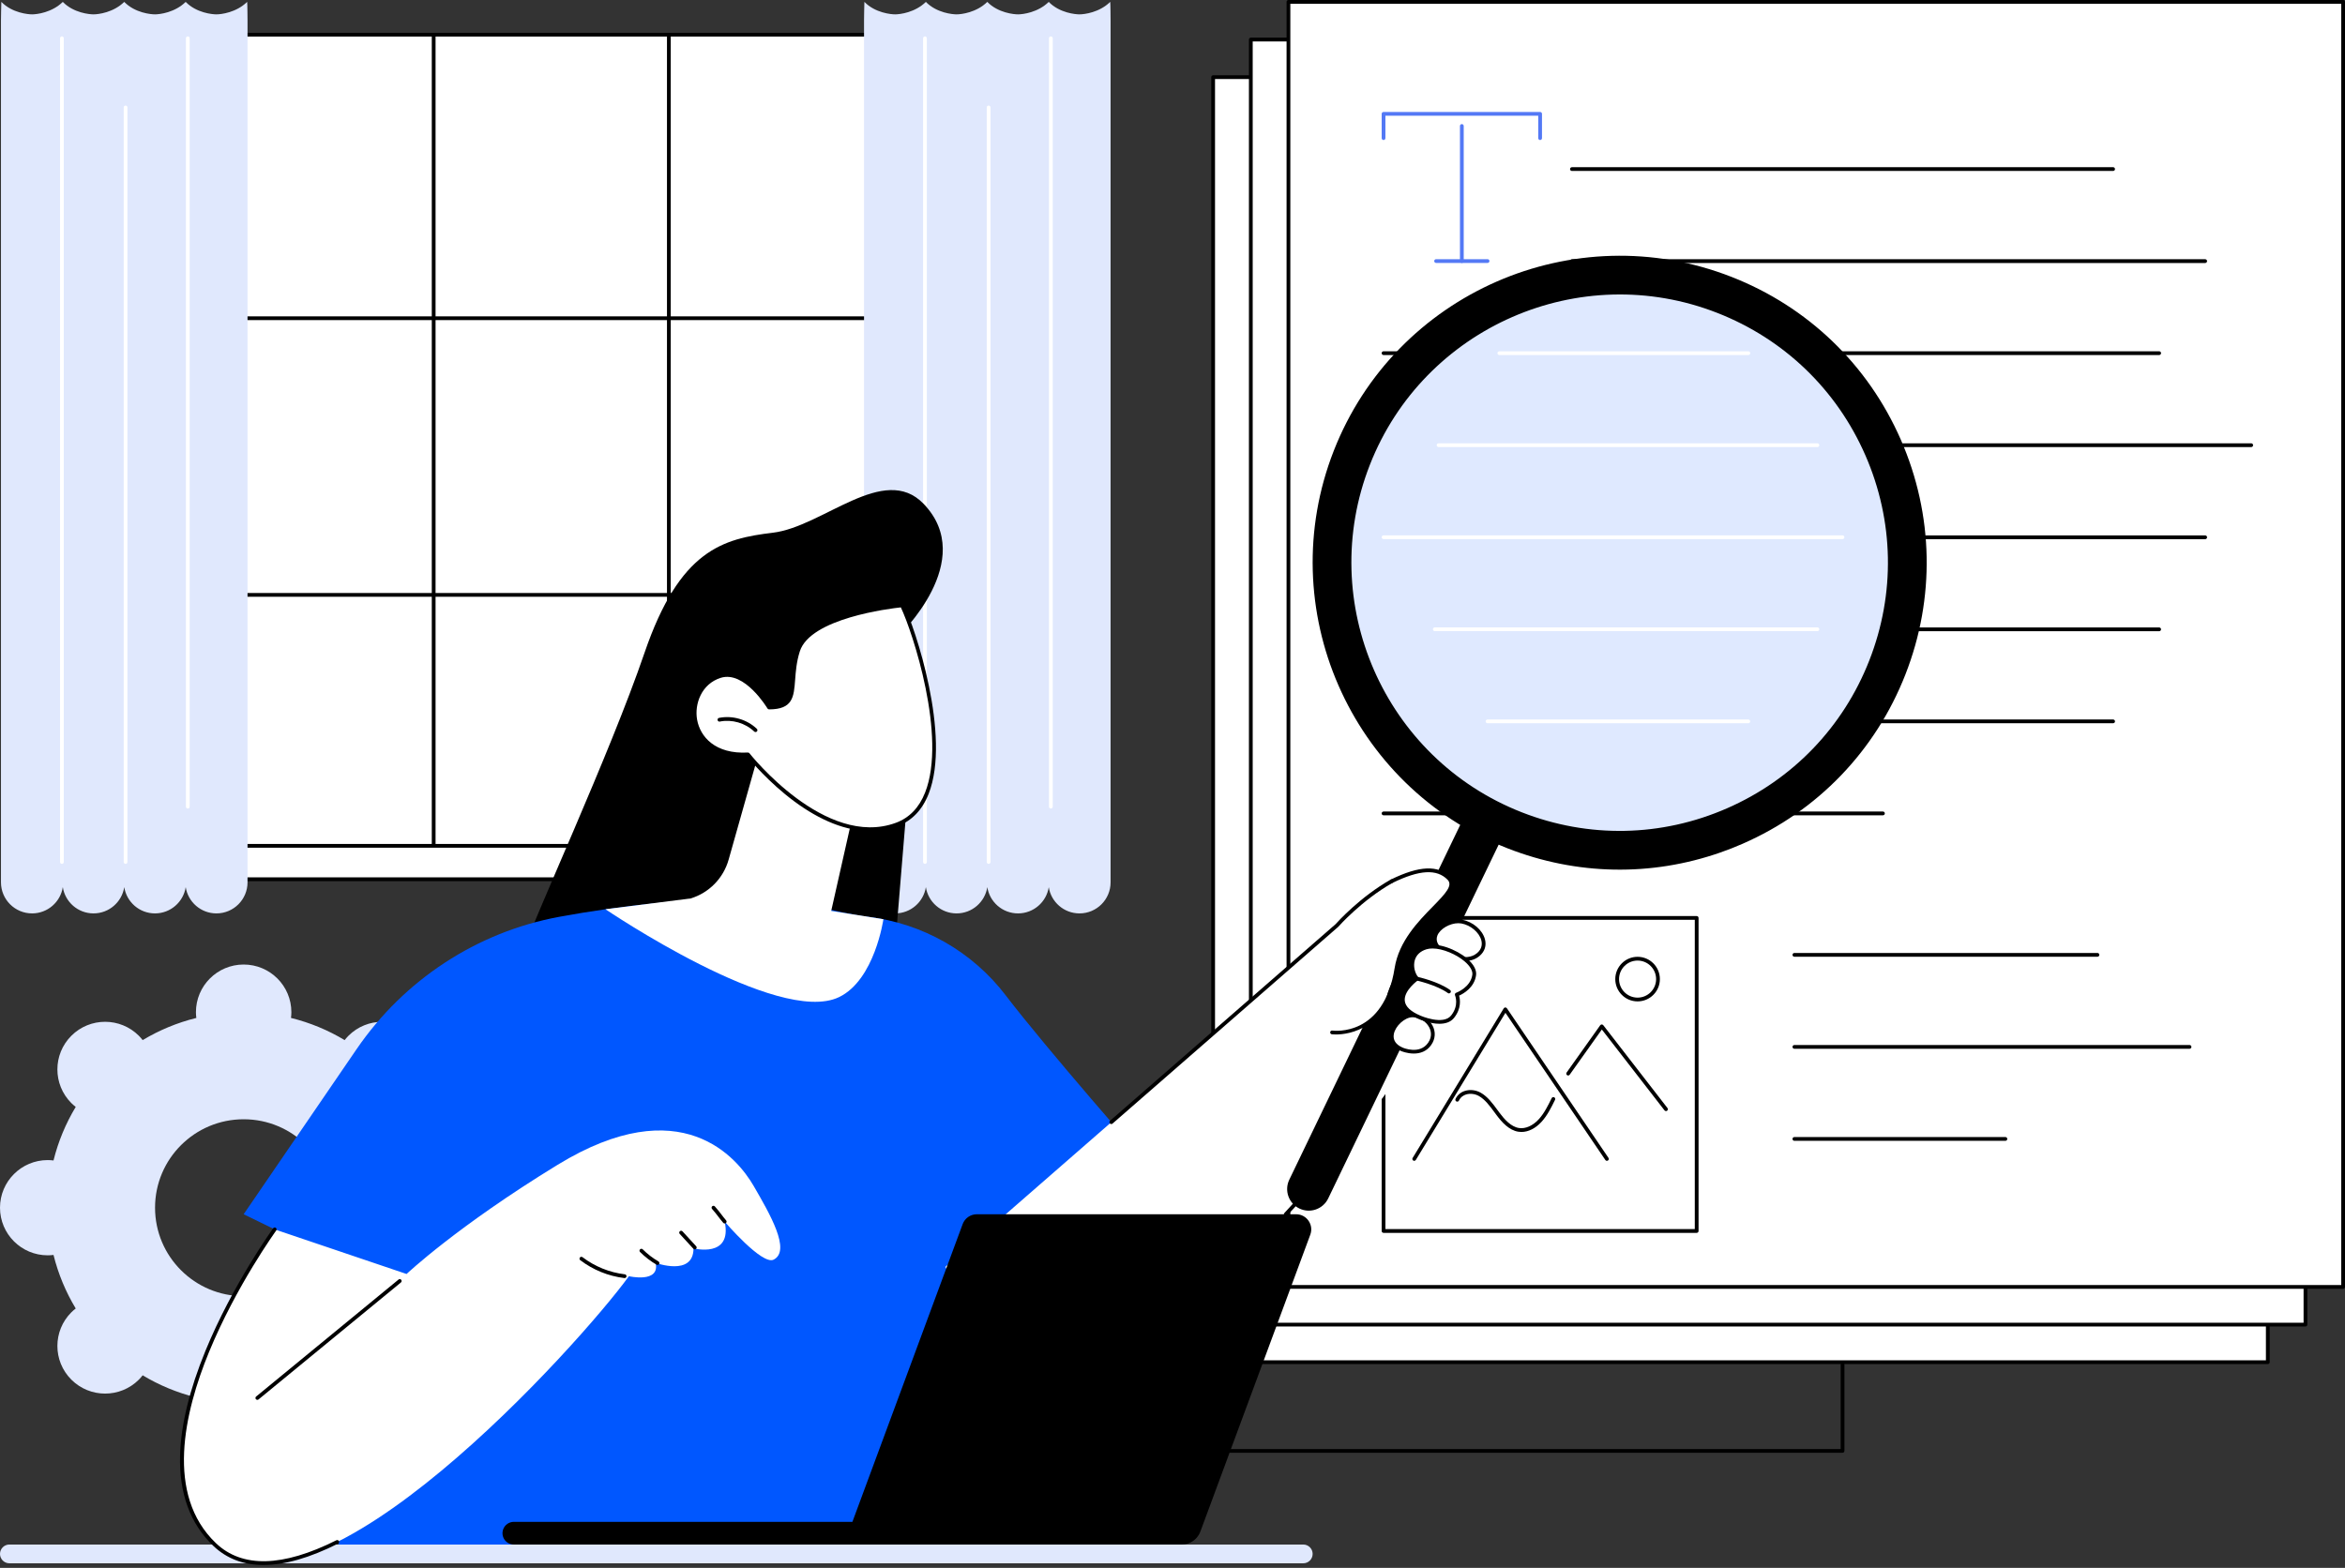 <svg width="160" height="107" viewBox="0 0 160 107" fill="none" xmlns="http://www.w3.org/2000/svg">
  <rect x="0" y="0" width="160" height="107" fill="#333333" stroke="none"/>
  <g id="Illustration">
    <g id="Remote proofreading">
      <path id="Vector"
        d="M0 82.419C0 84.214 1.457 85.669 3.256 85.669C3.39 85.669 3.521 85.659 3.651 85.643C3.975 86.947 4.49 88.176 5.167 89.297C5.064 89.378 4.964 89.463 4.869 89.558C3.598 90.827 3.598 92.885 4.869 94.154C6.14 95.423 8.202 95.423 9.474 94.154C9.568 94.059 9.654 93.959 9.734 93.857C10.857 94.533 12.089 95.047 13.396 95.371C13.38 95.5 13.369 95.632 13.369 95.765C13.369 97.56 14.827 99.015 16.625 99.015C18.423 99.015 19.88 97.56 19.88 95.765C19.88 95.632 19.87 95.5 19.854 95.371C21.161 95.047 22.392 94.533 23.515 93.857C23.596 93.96 23.682 94.059 23.776 94.154C25.047 95.423 27.109 95.423 28.381 94.154C29.652 92.885 29.652 90.827 28.381 89.558C28.286 89.463 28.186 89.378 28.083 89.297C28.76 88.176 29.275 86.947 29.599 85.643C29.729 85.659 29.86 85.669 29.994 85.669C31.793 85.669 33.25 84.214 33.25 82.419C33.25 80.625 31.793 79.17 29.994 79.17C29.86 79.17 29.729 79.18 29.599 79.196C29.275 77.891 28.76 76.662 28.083 75.541C28.186 75.461 28.286 75.375 28.381 75.281C29.652 74.011 29.652 71.954 28.381 70.685C27.109 69.415 25.048 69.415 23.776 70.685C23.682 70.779 23.596 70.88 23.515 70.982C22.392 70.306 21.161 69.792 19.854 69.469C19.87 69.339 19.88 69.208 19.88 69.074C19.88 67.279 18.423 65.824 16.625 65.824C14.827 65.824 13.369 67.279 13.369 69.074C13.369 69.208 13.38 69.339 13.396 69.469C12.089 69.792 10.857 70.307 9.734 70.982C9.654 70.879 9.568 70.779 9.474 70.685C8.202 69.415 6.141 69.415 4.869 70.685C3.598 71.954 3.598 74.011 4.869 75.281C4.964 75.375 5.064 75.461 5.167 75.541C4.49 76.662 3.975 77.891 3.651 79.196C3.521 79.18 3.39 79.17 3.256 79.17C1.457 79.17 0 80.625 0 82.419ZM10.579 82.419C10.579 79.086 13.286 76.384 16.625 76.384C19.964 76.384 22.671 79.086 22.671 82.419C22.671 85.752 19.964 88.455 16.625 88.455C13.286 88.455 10.579 85.752 10.579 82.419Z"
        fill="#E0E8FD" />
      <g id="Group">
        <g id="Group_2">
          <g id="Group_3">
            <path id="Vector_2" d="M60.739 2.367H14.98V59.381H60.739V2.367Z" fill="white" />
            <path id="Vector_3"
              d="M60.739 59.509H14.98C14.909 59.509 14.852 59.452 14.852 59.381V2.367C14.852 2.295 14.909 2.238 14.98 2.238H60.739C60.81 2.238 60.867 2.296 60.867 2.367V59.38C60.867 59.452 60.809 59.509 60.739 59.509V59.509ZM15.109 59.253H60.611V2.495H15.109V59.252V59.253Z"
              fill="black" />
          </g>
          <path id="Vector_4"
            d="M60.739 21.847H14.98C14.909 21.847 14.852 21.789 14.852 21.718C14.852 21.648 14.909 21.59 14.98 21.59H60.739C60.81 21.59 60.867 21.648 60.867 21.718C60.867 21.789 60.809 21.847 60.739 21.847Z"
            fill="black" />
          <path id="Vector_5"
            d="M60.739 40.726H14.98C14.909 40.726 14.852 40.668 14.852 40.597C14.852 40.526 14.909 40.469 14.98 40.469H60.739C60.81 40.469 60.867 40.526 60.867 40.597C60.867 40.668 60.809 40.726 60.739 40.726Z"
            fill="black" />
          <path id="Vector_6"
            d="M45.636 59.509C45.565 59.509 45.508 59.452 45.508 59.381V2.367C45.508 2.295 45.566 2.238 45.636 2.238C45.707 2.238 45.765 2.296 45.765 2.367V59.38C45.765 59.452 45.707 59.509 45.636 59.509V59.509Z"
            fill="black" />
          <path id="Vector_7"
            d="M29.589 59.509C29.518 59.509 29.461 59.452 29.461 59.381V2.367C29.461 2.295 29.519 2.238 29.589 2.238C29.66 2.238 29.718 2.296 29.718 2.367V59.38C29.718 59.452 29.66 59.509 29.589 59.509V59.509Z"
            fill="black" />
        </g>
        <g id="Group_4">
          <path id="Vector_8" d="M67.598 57.723H8.297V60.005H67.598V57.723Z" fill="white" />
          <path id="Vector_9"
            d="M67.597 60.133H8.296C8.225 60.133 8.168 60.075 8.168 60.005V57.722C8.168 57.651 8.226 57.594 8.296 57.594H67.597C67.669 57.594 67.726 57.651 67.726 57.722V60.005C67.726 60.076 67.668 60.133 67.597 60.133ZM8.425 59.876H67.469V57.851H8.425V59.876Z"
            fill="black" />
        </g>
        <g id="Group_5">
          <path id="Vector_10"
            d="M16.861 0.129C16.125 0.854 15.095 0.98 14.764 0.98C14.511 0.98 13.412 0.892 12.668 0.13C12.668 0.13 12.668 0.129 12.668 0.129C12.668 0.129 12.668 0.129 12.668 0.13C11.932 0.854 10.903 0.98 10.572 0.98C10.319 0.98 9.22 0.892 8.477 0.13V0.129C8.477 0.129 8.477 0.129 8.476 0.129C7.74 0.854 6.711 0.98 6.38 0.98C6.127 0.98 5.028 0.892 4.284 0.13C4.284 0.13 4.284 0.129 4.284 0.129C4.284 0.129 4.284 0.129 4.284 0.13C3.548 0.854 2.519 0.98 2.189 0.98C1.935 0.98 0.836 0.892 0.092 0.129C0.082 0.258 0.066 1.289 0.066 1.399V60.213C0.066 61.385 1.017 62.335 2.189 62.335C3.248 62.335 4.127 61.558 4.285 60.542C4.443 61.558 5.321 62.335 6.381 62.335C7.441 62.335 8.32 61.557 8.478 60.542C8.636 61.558 9.514 62.335 10.574 62.335C11.634 62.335 12.512 61.558 12.671 60.543C12.829 61.558 13.707 62.335 14.767 62.335C15.939 62.335 16.889 61.385 16.889 60.213V1.399C16.889 1.289 16.88 0.236 16.864 0.129H16.861Z"
            fill="#E0E8FD" />
          <path id="Vector_11"
            d="M12.814 55.18C12.743 55.18 12.685 55.122 12.685 55.051V2.613C12.685 2.542 12.743 2.484 12.814 2.484C12.885 2.484 12.942 2.542 12.942 2.613V55.051C12.942 55.123 12.885 55.18 12.814 55.18Z"
            fill="white" />
          <path id="Vector_12"
            d="M8.568 58.955C8.497 58.955 8.439 58.897 8.439 58.826V7.332C8.439 7.26 8.497 7.203 8.568 7.203C8.638 7.203 8.696 7.261 8.696 7.332V58.826C8.696 58.898 8.638 58.955 8.568 58.955Z"
            fill="white" />
          <path id="Vector_13"
            d="M4.224 58.955C4.153 58.955 4.096 58.898 4.096 58.827V2.613C4.096 2.542 4.153 2.484 4.224 2.484C4.295 2.484 4.353 2.542 4.353 2.613V58.827C4.353 58.898 4.295 58.955 4.224 58.955Z"
            fill="white" />
        </g>
        <g id="Group_6">
          <path id="Vector_14"
            d="M75.748 0.129C75.012 0.854 73.982 0.98 73.651 0.98C73.398 0.98 72.299 0.892 71.555 0.13C71.555 0.13 71.555 0.129 71.555 0.129C71.555 0.129 71.555 0.129 71.555 0.13C70.819 0.854 69.79 0.98 69.459 0.98C69.206 0.98 68.107 0.892 67.363 0.13V0.129C67.363 0.129 67.363 0.129 67.363 0.129C66.627 0.854 65.597 0.98 65.267 0.98C65.014 0.98 63.915 0.892 63.171 0.13C63.171 0.13 63.171 0.129 63.171 0.129C63.171 0.129 63.171 0.129 63.171 0.13C62.435 0.854 61.406 0.98 61.075 0.98C60.821 0.98 59.722 0.892 58.978 0.129C58.968 0.258 58.953 1.289 58.953 1.399V60.213C58.953 61.385 59.903 62.335 61.075 62.335C62.135 62.335 63.014 61.558 63.172 60.542C63.33 61.558 64.208 62.335 65.268 62.335C66.328 62.335 67.206 61.557 67.365 60.542C67.523 61.558 68.401 62.335 69.461 62.335C70.521 62.335 71.399 61.558 71.557 60.543C71.716 61.558 72.594 62.335 73.654 62.335C74.826 62.335 75.776 61.385 75.776 60.213V1.399C75.776 1.289 75.767 0.236 75.751 0.129H75.748Z"
            fill="#E0E8FD" />
          <path id="Vector_15"
            d="M71.701 55.18C71.629 55.18 71.572 55.122 71.572 55.051V2.613C71.572 2.542 71.63 2.484 71.701 2.484C71.771 2.484 71.829 2.542 71.829 2.613V55.051C71.829 55.123 71.771 55.18 71.701 55.18Z"
            fill="white" />
          <path id="Vector_16"
            d="M67.455 58.955C67.383 58.955 67.326 58.897 67.326 58.826V7.332C67.326 7.26 67.384 7.203 67.455 7.203C67.525 7.203 67.583 7.261 67.583 7.332V58.826C67.583 58.898 67.525 58.955 67.455 58.955Z"
            fill="white" />
          <path id="Vector_17"
            d="M63.111 58.955C63.04 58.955 62.982 58.898 62.982 58.827V2.613C62.982 2.542 63.04 2.484 63.111 2.484C63.181 2.484 63.239 2.542 63.239 2.613V58.827C63.239 58.898 63.181 58.955 63.111 58.955Z"
            fill="white" />
        </g>
      </g>
      <g id="Group_7">
        <g id="Group_8">
          <path id="Vector_18" d="M154.733 5.266H82.773V92.963H154.733V5.266Z" fill="white" />
          <path id="Vector_19"
            d="M154.732 93.092H82.773C82.702 93.092 82.644 93.034 82.644 92.964V5.265C82.644 5.194 82.702 5.137 82.773 5.137H154.732C154.804 5.137 154.861 5.194 154.861 5.265V92.963C154.861 93.034 154.803 93.091 154.732 93.091V93.092ZM82.901 92.835H154.604V5.394H82.901V92.835V92.835Z"
            fill="black" />
        </g>
        <g id="Group_9">
          <path id="Vector_20" d="M157.301 2.699H85.342V90.397H157.301V2.699Z" fill="white" />
          <path id="Vector_21"
            d="M157.303 90.526H85.343C85.272 90.526 85.215 90.468 85.215 90.397V2.699C85.215 2.628 85.273 2.57 85.343 2.57H157.303C157.374 2.57 157.431 2.628 157.431 2.699V90.397C157.431 90.468 157.373 90.525 157.303 90.525V90.526ZM85.472 90.269H157.174V2.827H85.472V90.268V90.269Z"
            fill="black" />
        </g>
        <g id="Group_10">
          <g id="Group_11">
            <path id="Vector_22" d="M159.872 0.129H87.912V87.827H159.872V0.129Z" fill="white" />
            <path id="Vector_23"
              d="M159.871 87.955H87.912C87.84 87.955 87.783 87.897 87.783 87.827V0.128C87.783 0.057 87.841 0 87.912 0H159.871C159.942 0 160 0.058 160 0.128V87.826C160 87.897 159.942 87.955 159.871 87.955V87.955ZM88.04 87.698H159.743V0.257H88.04V87.698V87.698Z"
              fill="black" />
          </g>
          <g id="Group_12">
            <path id="Vector_24"
              d="M128.474 55.64H94.4C94.329 55.64 94.272 55.582 94.272 55.511C94.272 55.441 94.329 55.383 94.4 55.383H128.474C128.545 55.383 128.602 55.441 128.602 55.511C128.602 55.582 128.544 55.64 128.474 55.64Z"
              fill="black" />
            <path id="Vector_25"
              d="M144.178 49.358H94.4C94.329 49.358 94.272 49.301 94.272 49.23C94.272 49.159 94.329 49.102 94.4 49.102H144.178C144.249 49.102 144.307 49.159 144.307 49.23C144.307 49.301 144.249 49.358 144.178 49.358Z"
              fill="black" />
            <path id="Vector_26"
              d="M147.319 43.077H94.4C94.329 43.077 94.272 43.019 94.272 42.949C94.272 42.878 94.329 42.82 94.4 42.82H147.319C147.391 42.82 147.448 42.878 147.448 42.949C147.448 43.019 147.39 43.077 147.319 43.077Z"
              fill="black" />
            <path id="Vector_27"
              d="M150.461 36.796H94.4C94.329 36.796 94.272 36.738 94.272 36.667C94.272 36.597 94.329 36.539 94.4 36.539H150.461C150.532 36.539 150.589 36.597 150.589 36.667C150.589 36.738 150.531 36.796 150.461 36.796Z"
              fill="black" />
            <path id="Vector_28"
              d="M153.601 30.511H94.4C94.329 30.511 94.272 30.453 94.272 30.382C94.272 30.312 94.329 30.254 94.4 30.254H153.601C153.672 30.254 153.73 30.312 153.73 30.382C153.73 30.453 153.672 30.511 153.601 30.511Z"
              fill="black" />
            <path id="Vector_29"
              d="M147.319 24.23H94.4C94.329 24.23 94.272 24.172 94.272 24.101C94.272 24.03 94.329 23.973 94.4 23.973H147.319C147.391 23.973 147.448 24.03 147.448 24.101C147.448 24.172 147.39 24.23 147.319 24.23Z"
              fill="black" />
            <path id="Vector_30"
              d="M150.46 17.948H107.253C107.182 17.948 107.125 17.89 107.125 17.82C107.125 17.749 107.183 17.691 107.253 17.691H150.46C150.531 17.691 150.588 17.749 150.588 17.82C150.588 17.89 150.531 17.948 150.46 17.948Z"
              fill="black" />
            <path id="Vector_31"
              d="M144.178 11.667H107.253C107.182 11.667 107.125 11.609 107.125 11.539C107.125 11.468 107.183 11.41 107.253 11.41H144.178C144.249 11.41 144.306 11.468 144.306 11.539C144.306 11.609 144.248 11.667 144.178 11.667Z"
              fill="black" />
          </g>
          <g id="Group_13">
            <g id="Group_14">
              <path id="Vector_32" d="M115.765 62.645H94.4V84.009H115.765V62.645Z" fill="white" />
              <path id="Vector_33"
                d="M115.765 84.137H94.4C94.329 84.137 94.272 84.079 94.272 84.009V62.644C94.272 62.573 94.329 62.516 94.4 62.516H115.765C115.836 62.516 115.893 62.573 115.893 62.644V84.009C115.893 84.08 115.835 84.137 115.765 84.137ZM94.528 83.88H115.636V62.773H94.528V83.88Z"
                fill="black" />
            </g>
            <g id="Group_15">
              <path id="Vector_34"
                d="M96.494 79.22C96.471 79.22 96.448 79.214 96.427 79.201C96.366 79.164 96.347 79.085 96.384 79.025L102.6 68.816C102.623 68.778 102.663 68.755 102.706 68.754C102.75 68.753 102.792 68.774 102.816 68.81L109.746 79.019C109.786 79.078 109.771 79.157 109.712 79.198C109.653 79.237 109.574 79.222 109.534 79.164L102.716 69.12L96.603 79.158C96.579 79.198 96.537 79.22 96.494 79.22Z"
                fill="black" />
              <path id="Vector_35"
                d="M113.67 75.826C113.632 75.826 113.594 75.809 113.569 75.776L109.294 70.258L107.1 73.343C107.059 73.401 106.979 73.414 106.921 73.373C106.863 73.332 106.85 73.252 106.891 73.194L109.184 69.968C109.207 69.935 109.245 69.915 109.286 69.914C109.326 69.913 109.365 69.932 109.391 69.964L113.772 75.619C113.815 75.675 113.805 75.755 113.749 75.799C113.726 75.817 113.698 75.826 113.67 75.826Z"
                fill="black" />
              <path id="Vector_36"
                d="M111.732 68.34C110.894 68.34 110.211 67.658 110.211 66.818C110.211 65.979 110.893 65.297 111.732 65.297C112.572 65.297 113.254 65.979 113.254 66.818C113.254 67.658 112.572 68.34 111.732 68.34ZM111.732 65.554C111.035 65.554 110.468 66.121 110.468 66.818C110.468 67.516 111.035 68.083 111.732 68.083C112.43 68.083 112.997 67.516 112.997 66.818C112.997 66.121 112.43 65.554 111.732 65.554Z"
                fill="black" />
              <path id="Vector_37"
                d="M103.806 77.251C103.737 77.251 103.668 77.246 103.6 77.235C102.958 77.135 102.468 76.578 102.113 76.104C102.061 76.036 102.011 75.966 101.959 75.896C101.647 75.472 101.326 75.034 100.902 74.795C100.636 74.645 100.3 74.607 100.025 74.694C99.871 74.743 99.663 74.855 99.543 75.108C99.513 75.172 99.437 75.2 99.373 75.169C99.308 75.139 99.281 75.063 99.311 74.999C99.437 74.732 99.657 74.542 99.947 74.45C100.293 74.34 100.697 74.385 101.028 74.571C101.5 74.837 101.839 75.299 102.166 75.744C102.217 75.813 102.267 75.882 102.319 75.95C102.645 76.385 103.09 76.895 103.641 76.981C104.077 77.049 104.577 76.831 104.979 76.396C105.357 75.988 105.618 75.457 105.871 74.942C105.902 74.879 105.979 74.853 106.043 74.884C106.106 74.916 106.133 74.993 106.101 75.056C105.84 75.587 105.571 76.135 105.167 76.571C104.761 77.011 104.275 77.251 103.807 77.251L103.806 77.251Z"
                fill="black" />
            </g>
          </g>
          <g id="Group_16">
            <path id="Vector_38"
              d="M136.829 77.855H122.431C122.36 77.855 122.303 77.797 122.303 77.726C122.303 77.655 122.361 77.598 122.431 77.598H136.829C136.9 77.598 136.957 77.655 136.957 77.726C136.957 77.797 136.899 77.855 136.829 77.855Z"
              fill="black" />
            <path id="Vector_39"
              d="M149.392 71.573H122.431C122.36 71.573 122.303 71.515 122.303 71.445C122.303 71.374 122.361 71.316 122.431 71.316H149.392C149.463 71.316 149.521 71.374 149.521 71.445C149.521 71.515 149.463 71.573 149.392 71.573Z"
              fill="black" />
            <path id="Vector_40"
              d="M143.111 65.292H122.431C122.36 65.292 122.303 65.234 122.303 65.164C122.303 65.093 122.361 65.035 122.431 65.035H143.111C143.182 65.035 143.239 65.093 143.239 65.164C143.239 65.234 143.181 65.292 143.111 65.292Z"
              fill="black" />
          </g>
          <g id="Group_17">
            <path id="Vector_41"
              d="M105.082 9.556C105.011 9.556 104.954 9.498 104.954 9.427V7.897H94.528V9.427C94.528 9.498 94.471 9.556 94.4 9.556C94.329 9.556 94.272 9.498 94.272 9.427V7.769C94.272 7.698 94.329 7.641 94.4 7.641H105.082C105.153 7.641 105.211 7.698 105.211 7.769V9.427C105.211 9.498 105.153 9.556 105.082 9.556Z"
              fill="#5479F5" />
            <path id="Vector_42"
              d="M99.742 17.945C99.671 17.945 99.613 17.887 99.613 17.816V8.597C99.613 8.526 99.671 8.469 99.742 8.469C99.812 8.469 99.87 8.527 99.87 8.597V17.816C99.87 17.887 99.812 17.945 99.742 17.945Z"
              fill="#5479F5" />
            <path id="Vector_43"
              d="M101.497 17.944H97.986C97.915 17.944 97.857 17.887 97.857 17.816C97.857 17.745 97.915 17.688 97.986 17.688H101.497C101.568 17.688 101.625 17.745 101.625 17.816C101.625 17.887 101.568 17.944 101.497 17.944Z"
              fill="#5479F5" />
          </g>
        </g>
      </g>
      <g id="Group_18">
        <path id="Vector_44"
          d="M88.922 105.406H0.64C0.287 105.406 0 105.693 0 106.046C0 106.4 0.287 106.687 0.64 106.687H88.922C89.275 106.687 89.562 106.4 89.562 106.046C89.562 105.693 89.275 105.406 88.922 105.406H88.922Z"
          fill="#E0E8FD" />
        <g id="Group_19">
          <path id="Vector_45"
            d="M62.23 50.582L61.312 43.401C61.312 43.401 66.757 38.259 63.011 34.377C60.307 31.576 56.157 35.945 52.735 36.355C49.313 36.765 46.378 37.529 43.977 44.547C41.576 51.565 36.455 62.55 35.316 65.86L61.1 64.291L62.23 50.581V50.582Z"
            fill="black" />
          <g id="Group_20">
            <path id="Vector_46"
              d="M78.147 79.26C78.147 79.26 71.377 71.54 68.623 67.931C66.346 64.946 62.96 63.017 59.235 62.569C57.085 62.31 54.409 61.376 51.339 61.336C47.19 61.282 42.372 61.788 38.15 62.569C32.526 63.609 27.559 66.879 24.327 71.604L16.625 82.866L25.357 87.128L23.096 105.406H70.031L78.147 79.26H78.147Z"
              fill="#0057FF" />
            <g id="Group_21">
              <path id="Vector_47"
                d="M27.74 86.943L18.745 83.9C18.745 83.9 7.842 98.921 14.643 105.407C21.445 111.894 39.606 91.659 42.911 87.095C42.911 87.095 45.039 87.589 44.735 86.182C44.735 86.182 47.318 87.133 47.318 85.194C47.318 85.194 49.978 85.883 49.446 83.37C49.446 83.37 52.001 86.364 52.785 85.965C53.99 85.352 52.523 82.836 51.422 80.934C50.32 79.033 46.487 74.329 38.048 79.491C31.169 83.698 27.74 86.944 27.74 86.944V86.943Z"
                fill="white" />
              <path id="Vector_48"
                d="M17.982 106.804C16.613 106.804 15.467 106.368 14.554 105.498C12.975 103.992 12.213 101.909 12.286 99.305C12.345 97.236 12.929 94.836 14.024 92.17C15.884 87.642 18.613 83.86 18.64 83.822C18.682 83.765 18.762 83.752 18.819 83.794C18.877 83.835 18.889 83.916 18.848 83.973C18.82 84.01 16.108 87.771 14.26 92.271C12.565 96.399 11.271 102.011 14.731 105.311C16.522 107.019 19.287 106.953 22.951 105.115C23.014 105.083 23.092 105.108 23.123 105.172C23.155 105.236 23.13 105.313 23.066 105.344C21.128 106.316 19.43 106.803 17.982 106.803L17.982 106.804Z"
                fill="black" />
              <path id="Vector_49"
                d="M17.558 95.533C17.521 95.533 17.484 95.517 17.459 95.486C17.414 95.431 17.422 95.35 17.477 95.305L27.193 87.322C27.248 87.277 27.329 87.285 27.374 87.34C27.419 87.395 27.411 87.476 27.356 87.521L17.64 95.504C17.616 95.523 17.587 95.533 17.558 95.533Z"
                fill="black" />
              <path id="Vector_50"
                d="M42.618 87.222C42.613 87.222 42.607 87.222 42.602 87.221C41.509 87.089 40.467 86.667 39.59 86C39.533 85.957 39.522 85.876 39.565 85.82C39.608 85.764 39.689 85.753 39.745 85.796C40.586 86.435 41.585 86.839 42.633 86.966C42.704 86.975 42.754 87.038 42.745 87.109C42.737 87.174 42.682 87.222 42.618 87.222V87.222Z"
                fill="black" />
              <path id="Vector_51"
                d="M44.862 86.327C44.84 86.327 44.818 86.321 44.797 86.309C44.387 86.069 44.008 85.778 43.671 85.442C43.62 85.392 43.62 85.311 43.671 85.26C43.721 85.21 43.802 85.21 43.852 85.26C44.174 85.58 44.536 85.859 44.927 86.088C44.988 86.124 45.008 86.203 44.973 86.264C44.949 86.305 44.906 86.327 44.862 86.327V86.327Z"
                fill="black" />
              <path id="Vector_52"
                d="M47.405 85.264C47.37 85.264 47.335 85.25 47.31 85.223L46.377 84.207C46.33 84.155 46.333 84.074 46.385 84.026C46.438 83.978 46.519 83.982 46.567 84.034L47.499 85.049C47.547 85.102 47.544 85.183 47.492 85.231C47.467 85.253 47.436 85.264 47.405 85.264Z"
                fill="black" />
              <path id="Vector_53"
                d="M49.446 83.497C49.409 83.497 49.373 83.482 49.348 83.452C49.218 83.3 49.12 83.172 49.016 83.037C48.894 82.877 48.768 82.712 48.583 82.503C48.536 82.45 48.541 82.368 48.594 82.321C48.647 82.275 48.728 82.279 48.776 82.332C48.967 82.548 49.096 82.717 49.22 82.88C49.322 83.013 49.418 83.139 49.543 83.285C49.589 83.338 49.583 83.42 49.529 83.466C49.505 83.487 49.475 83.497 49.446 83.497V83.497Z"
                fill="black" />
            </g>
            <g id="Group_22">
              <path id="Vector_54"
                d="M64.504 86.457L91.216 63.166C91.216 63.166 95.284 58.647 98.04 59.467C101.321 60.443 95.664 62.72 95.283 66.089C94.902 69.457 95.029 73.966 95.029 73.966C95.029 73.966 81.853 92.901 71.643 93.123C67.83 93.206 64.504 86.457 64.504 86.457V86.457Z"
                fill="white" />
              <path id="Vector_55"
                d="M87.728 82.997C87.697 82.997 87.666 82.986 87.641 82.963C87.589 82.914 87.586 82.833 87.634 82.781C89.208 81.084 92.26 77.707 92.539 77.073C92.568 77.008 92.644 76.979 92.708 77.007C92.773 77.035 92.803 77.111 92.774 77.176C92.408 78.008 88.009 82.754 87.822 82.956C87.796 82.983 87.762 82.997 87.728 82.997L87.728 82.997Z"
                fill="black" />
            </g>
            <g id="Group_23">
              <path id="Vector_56"
                d="M110.51 56.748C120.644 56.748 128.859 48.533 128.859 38.399C128.859 28.266 120.644 20.051 110.51 20.051C100.377 20.051 92.162 28.266 92.162 38.399C92.162 48.533 100.377 56.748 110.51 56.748Z"
                fill="#DFE9FF" />
              <g id="Group_24">
                <path id="Vector_57"
                  d="M119.288 49.358H101.496C101.424 49.358 101.367 49.301 101.367 49.23C101.367 49.159 101.425 49.102 101.496 49.102H119.288C119.36 49.102 119.417 49.159 119.417 49.23C119.417 49.301 119.359 49.358 119.288 49.358Z"
                  fill="white" />
                <path id="Vector_58"
                  d="M124.001 43.073H97.898C97.827 43.073 97.769 43.015 97.769 42.945C97.769 42.874 97.827 42.816 97.898 42.816H124.001C124.072 42.816 124.13 42.874 124.13 42.945C124.13 43.015 124.072 43.073 124.001 43.073Z"
                  fill="white" />
                <path id="Vector_59"
                  d="M125.716 36.792H94.4C94.329 36.792 94.272 36.734 94.272 36.664C94.272 36.593 94.329 36.535 94.4 36.535H125.716C125.787 36.535 125.844 36.593 125.844 36.664C125.844 36.734 125.787 36.792 125.716 36.792Z"
                  fill="white" />
                <path id="Vector_60"
                  d="M124.002 30.511H98.156C98.085 30.511 98.027 30.453 98.027 30.382C98.027 30.312 98.085 30.254 98.156 30.254H124.002C124.073 30.254 124.13 30.312 124.13 30.382C124.13 30.453 124.072 30.511 124.002 30.511Z"
                  fill="white" />
                <path id="Vector_61"
                  d="M119.29 24.23H102.3C102.229 24.23 102.172 24.172 102.172 24.101C102.172 24.03 102.23 23.973 102.3 23.973H119.29C119.361 23.973 119.418 24.03 119.418 24.101C119.418 24.172 119.361 24.23 119.29 24.23Z"
                  fill="white" />
              </g>
              <path id="Vector_62"
                d="M117.389 58.176C112.671 59.826 107.575 59.738 102.87 57.897C92.118 53.687 86.795 41.514 91.004 30.761C95.214 20.008 107.387 14.685 118.14 18.895C123.349 20.934 127.452 24.88 129.693 30.005C131.934 35.131 132.046 40.822 130.006 46.031C127.967 51.24 124.021 55.343 118.896 57.584C118.399 57.801 117.896 57.999 117.389 58.176V58.176ZM93.465 31.725C89.786 41.121 94.438 51.757 103.834 55.436C108.386 57.218 113.359 57.121 117.837 55.162C122.315 53.204 125.764 49.619 127.545 45.067C129.327 40.515 129.23 35.542 127.272 31.064C125.314 26.586 121.728 23.138 117.177 21.356C107.781 17.677 97.144 22.329 93.465 31.725Z"
                fill="black" />
              <path id="Vector_63"
                d="M89.783 82.538C89.427 82.663 89.024 82.651 88.657 82.475C87.924 82.122 87.615 81.241 87.969 80.507L99.904 55.729C100.258 54.996 101.138 54.688 101.872 55.041C102.605 55.394 102.913 56.275 102.56 57.008L90.624 81.787C90.447 82.153 90.139 82.413 89.783 82.538Z"
                fill="black" />
            </g>
            <g id="Group_25">
              <path id="Vector_64"
                d="M88.355 67.158C88.689 68.216 89.239 69.319 90.177 69.965C91.166 70.648 92.122 70.356 93.181 69.885C93.87 69.577 94.185 68.919 94.594 68.299C94.636 67.415 95.19 66.914 95.283 66.085C95.665 62.717 101.329 60.417 98.04 59.463C95.215 58.643 91.216 63.162 91.216 63.162L88.053 65.919C88.129 66.339 88.227 66.752 88.355 67.157V67.158Z"
                fill="white" />
              <path id="Vector_65"
                d="M91.145 70.597C90.976 70.597 90.874 70.585 90.869 70.584C90.799 70.574 90.75 70.509 90.759 70.439C90.768 70.369 90.832 70.32 90.904 70.33C91.047 70.349 94.421 70.753 95.156 66.067C95.444 64.231 96.786 62.861 97.767 61.862C98.656 60.954 99.141 60.422 98.769 60.039C98.039 59.287 96.845 59.355 95.011 60.254C94.947 60.286 94.87 60.259 94.839 60.195C94.808 60.132 94.835 60.055 94.898 60.024C96.847 59.069 98.135 59.018 98.954 59.861C99.519 60.442 98.827 61.148 97.951 62.042C96.941 63.072 95.685 64.353 95.41 66.107C94.76 70.255 92.028 70.598 91.145 70.598L91.145 70.597Z"
                fill="black" />
              <path id="Vector_66"
                d="M75.824 76.711C75.788 76.711 75.752 76.696 75.727 76.668C75.68 76.614 75.686 76.533 75.739 76.486L91.125 63.071C91.235 62.947 92.802 61.206 94.891 60.025C94.953 59.99 95.031 60.011 95.066 60.073C95.101 60.135 95.079 60.213 95.017 60.248C92.902 61.445 91.328 63.229 91.312 63.246C91.308 63.25 91.304 63.254 91.3 63.258L75.908 76.679C75.884 76.7 75.854 76.711 75.824 76.711V76.711Z"
                fill="black" />
            </g>
            <g id="Group_26">
              <g id="Group_27">
                <path id="Vector_67"
                  d="M95.652 71.612C95.652 71.612 96.904 72.162 97.547 71.24C98.19 70.319 97.294 69.263 96.35 69.294C95.406 69.324 94.158 70.966 95.652 71.612Z"
                  fill="white" />
                <path id="Vector_68"
                  d="M96.464 71.899C96.004 71.899 95.619 71.737 95.6 71.73C94.812 71.388 94.792 70.824 94.85 70.518C94.978 69.843 95.705 69.186 96.345 69.165C96.901 69.146 97.462 69.472 97.734 69.974C97.971 70.41 97.941 70.899 97.652 71.313C97.33 71.775 96.868 71.899 96.464 71.899ZM96.388 69.421C96.377 69.421 96.365 69.421 96.353 69.421C95.839 69.437 95.207 70.015 95.102 70.566C95.025 70.969 95.233 71.29 95.702 71.493C95.749 71.514 96.866 71.988 97.44 71.165C97.757 70.711 97.618 70.3 97.507 70.095C97.29 69.694 96.833 69.42 96.388 69.42L96.388 69.421Z"
                  fill="black" />
              </g>
              <g id="Group_28">
                <path id="Vector_69"
                  d="M98.597 65.038C98.597 65.038 99.992 65.895 100.875 65.133C101.759 64.372 100.852 63.098 99.739 62.896C98.625 62.693 96.931 64.024 98.597 65.038H98.597Z"
                  fill="white" />
                <path id="Vector_70"
                  d="M99.969 65.579C99.247 65.579 98.575 65.175 98.53 65.148C97.663 64.62 97.72 64.051 97.831 63.759C98.076 63.115 99.014 62.634 99.761 62.769C100.489 62.901 101.143 63.458 101.316 64.093C101.434 64.526 101.307 64.93 100.958 65.231C100.657 65.49 100.307 65.58 99.968 65.58L99.969 65.579ZM99.504 63.004C98.923 63.004 98.248 63.386 98.071 63.85C97.927 64.232 98.131 64.605 98.663 64.928C98.676 64.937 99.989 65.726 100.79 65.036C101.136 64.738 101.132 64.396 101.068 64.16C100.922 63.625 100.34 63.135 99.714 63.022C99.647 63.01 99.575 63.004 99.504 63.004H99.504Z"
                  fill="black" />
              </g>
              <g id="Group_29">
                <path id="Vector_71"
                  d="M96.859 69.43C96.859 69.43 98.495 70.156 99.11 69.385C99.725 68.615 99.395 67.875 99.395 67.875C99.395 67.875 100.456 67.501 100.586 66.535C100.716 65.57 98.451 64.308 97.29 64.663C96.128 65.017 96.212 66.232 96.68 66.789C96.68 66.789 94.397 68.392 96.86 69.43H96.859Z"
                  fill="white" />
                <path id="Vector_72"
                  d="M98.211 69.867C97.548 69.867 96.863 69.571 96.809 69.547C96.055 69.229 95.646 68.82 95.594 68.33C95.518 67.62 96.225 66.983 96.5 66.763C96.246 66.391 96.159 65.88 96.286 65.45C96.378 65.141 96.62 64.731 97.252 64.539C98.076 64.287 99.366 64.794 100.089 65.407C100.539 65.79 100.761 66.196 100.713 66.552C100.599 67.395 99.851 67.813 99.555 67.947C99.628 68.205 99.721 68.824 99.21 69.465C98.968 69.769 98.593 69.867 98.211 69.867ZM97.737 64.729C97.59 64.729 97.451 64.746 97.327 64.784C96.913 64.91 96.639 65.166 96.533 65.523C96.418 65.911 96.519 66.397 96.778 66.706C96.802 66.733 96.812 66.769 96.808 66.805C96.803 66.841 96.784 66.873 96.754 66.894C96.744 66.901 95.773 67.593 95.849 68.303C95.891 68.693 96.248 69.031 96.91 69.31C96.91 69.31 96.911 69.311 96.912 69.312C96.927 69.319 98.465 69.988 99.01 69.304C99.569 68.603 99.28 67.933 99.278 67.926C99.263 67.893 99.263 67.856 99.277 67.823C99.291 67.791 99.318 67.765 99.352 67.753C99.362 67.749 100.341 67.392 100.459 66.517C100.494 66.255 100.299 65.922 99.923 65.603C99.366 65.129 98.446 64.729 97.738 64.729H97.737Z"
                  fill="black" />
              </g>
              <path id="Vector_73"
                d="M98.865 67.795C98.838 67.795 98.812 67.787 98.789 67.77C98.025 67.219 96.668 66.917 96.654 66.914C96.584 66.899 96.541 66.831 96.556 66.761C96.571 66.692 96.64 66.648 96.709 66.663C96.766 66.676 98.132 66.98 98.939 67.562C98.997 67.603 99.01 67.684 98.969 67.741C98.943 67.776 98.904 67.794 98.864 67.794L98.865 67.795Z"
                fill="black" />
            </g>
          </g>
          <g id="Group_30">
            <path id="Vector_74"
              d="M56.713 62.164L60.275 62.731C60.275 62.731 59.686 66.877 57.246 68.049C53.091 70.045 41.31 62.05 41.31 62.05L47.126 61.314C48.383 60.929 49.358 59.932 49.715 58.666L52.076 50.309L58.643 53.609L56.714 62.165L56.713 62.164Z"
              fill="white" />
            <g id="Group_31">
              <path id="Vector_75"
                d="M52.474 48.282C52.474 48.282 50.883 45.592 49.141 46.135C46.485 46.962 46.657 51.714 51.033 51.485C51.033 51.485 56.211 58.107 61.179 56.269C66.147 54.431 62.503 43.233 61.539 41.312C61.539 41.312 55.247 41.885 54.448 44.416C53.745 46.642 54.717 48.282 52.474 48.282Z"
                fill="white" />
              <path id="Vector_76"
                d="M59.377 56.715C57.758 56.715 55.989 56.025 54.167 54.669C52.45 53.391 51.213 51.911 50.974 51.616C48.615 51.714 47.535 50.417 47.311 49.161C47.06 47.762 47.831 46.409 49.102 46.012C50.788 45.487 52.283 47.731 52.546 48.153C53.864 48.132 53.911 47.501 53.996 46.371C54.038 45.815 54.09 45.122 54.325 44.377C55.14 41.794 61.267 41.208 61.528 41.184C61.58 41.179 61.63 41.207 61.654 41.254C62.429 42.799 64.914 50.237 63.359 54.181C62.925 55.282 62.206 56.025 61.224 56.388C60.636 56.606 60.018 56.714 59.377 56.714L59.377 56.715ZM51.034 51.356C51.073 51.356 51.111 51.374 51.135 51.406C51.186 51.471 56.312 57.933 61.134 56.149C62.045 55.811 62.714 55.118 63.12 54.088C64.62 50.286 62.269 43.133 61.464 41.45C60.705 41.532 55.285 42.193 54.571 44.455C54.344 45.172 54.296 45.819 54.252 46.391C54.164 47.564 54.101 48.411 52.475 48.411C52.429 48.411 52.387 48.387 52.364 48.348C52.349 48.322 50.805 45.752 49.179 46.258C47.871 46.666 47.37 48.035 47.564 49.116C47.772 50.276 48.788 51.474 51.027 51.357C51.03 51.357 51.032 51.357 51.034 51.357V51.356Z"
                fill="black" />
            </g>
            <path id="Vector_77"
              d="M51.551 49.959C51.519 49.959 51.487 49.947 51.462 49.924C50.845 49.338 49.944 49.077 49.111 49.244C49.041 49.258 48.974 49.212 48.96 49.143C48.946 49.073 48.991 49.006 49.06 48.992C49.974 48.809 50.963 49.095 51.639 49.737C51.69 49.786 51.693 49.867 51.644 49.918C51.619 49.945 51.585 49.959 51.55 49.959L51.551 49.959Z"
              fill="black" />
          </g>
        </g>
        <path id="Vector_78"
          d="M65.682 83.541L58.16 103.858H35.059C34.736 103.858 34.447 104.059 34.334 104.363C34.147 104.869 34.521 105.407 35.059 105.407H80.633C81.198 105.407 81.704 105.055 81.9 104.524L89.403 84.258C89.652 83.584 89.154 82.867 88.436 82.867H66.648C66.217 82.867 65.831 83.136 65.681 83.541H65.682Z"
          fill="black" />
        <path id="Vector_79"
          d="M125.718 99.144H83.941C83.87 99.144 83.812 99.086 83.812 99.015C83.812 98.945 83.87 98.887 83.941 98.887H125.589V93.124C125.589 93.053 125.647 92.996 125.718 92.996C125.788 92.996 125.846 93.054 125.846 93.124V99.015C125.846 99.086 125.788 99.144 125.718 99.144Z"
          fill="black" />
      </g>
    </g>
  </g>
</svg>